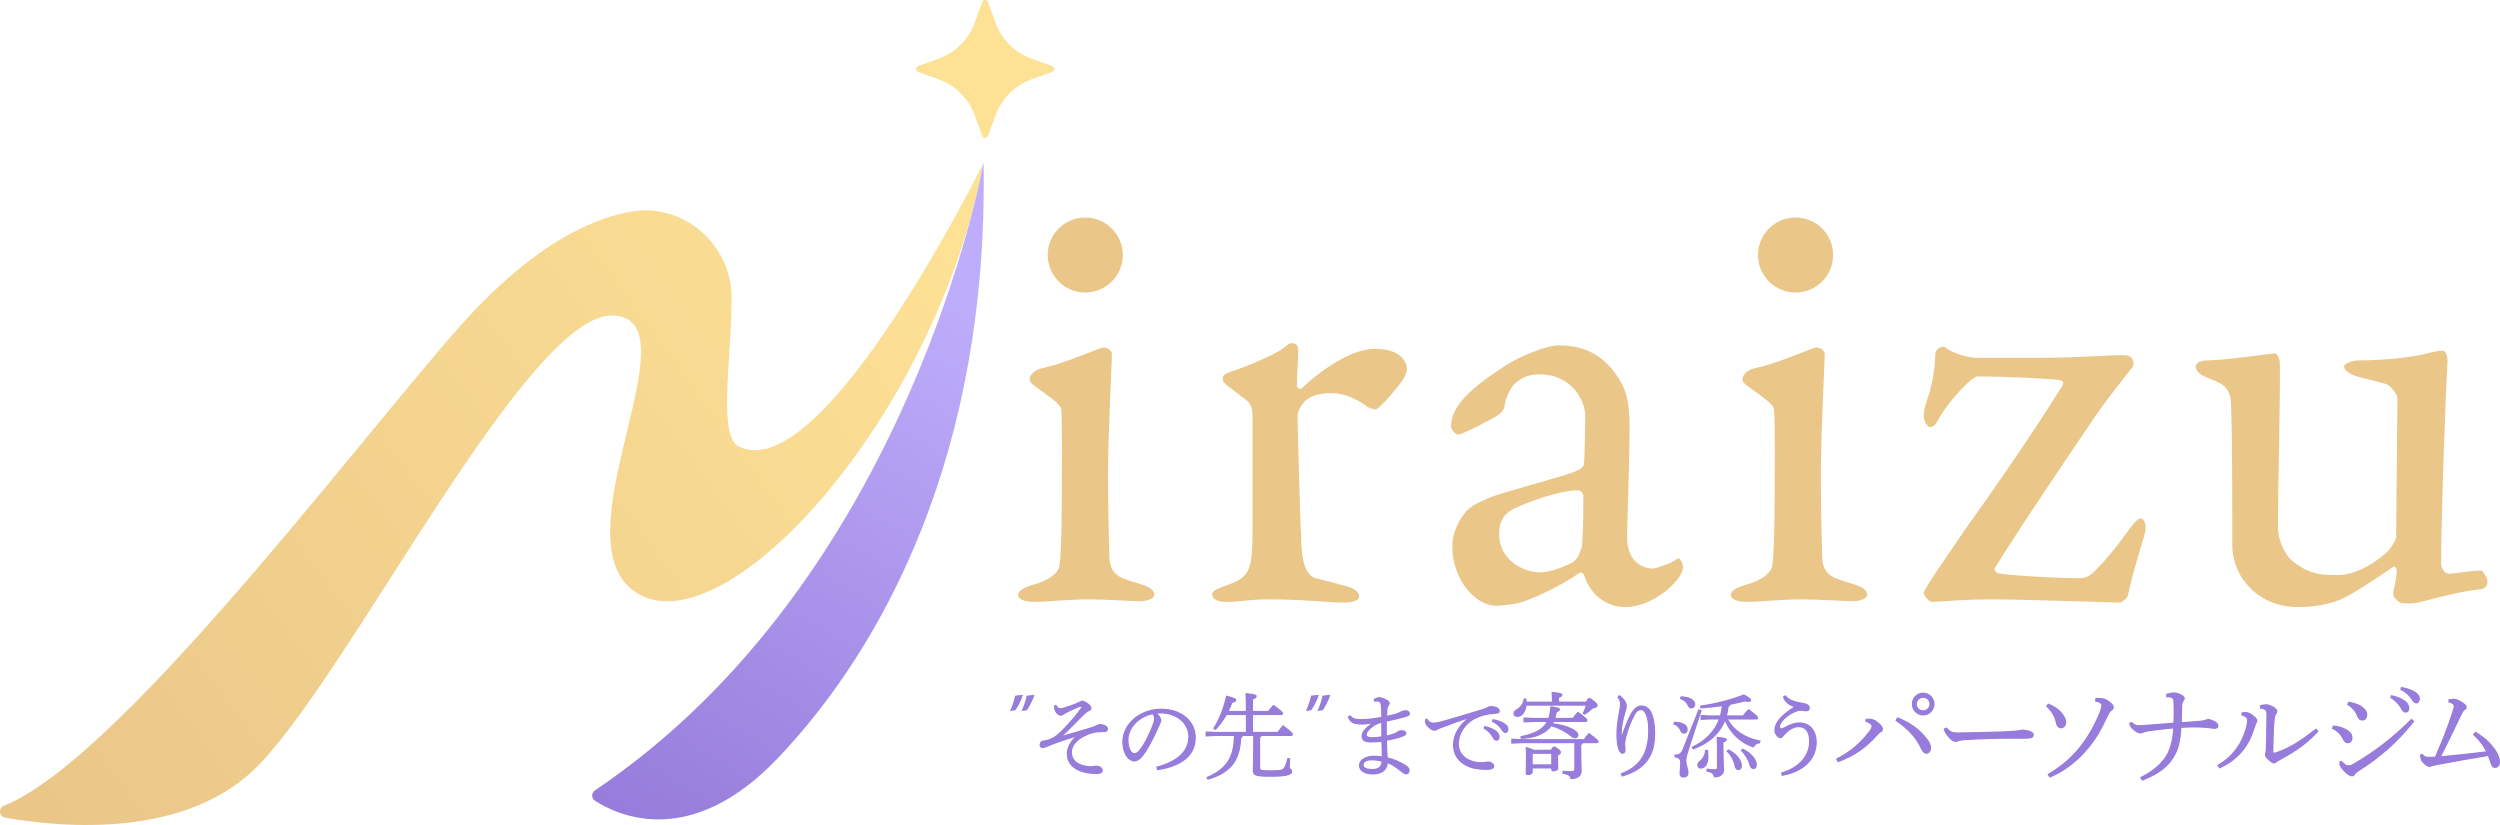 <svg width="200" height="66" viewBox="0 0 200 66" fill="none" xmlns="http://www.w3.org/2000/svg">
<g clip-path="url(#clip0_22_7)">
<g style="mix-blend-mode:luminosity">
<path d="M0.321 64.456C-0.149 64.643 -0.09 65.323 0.409 65.411C5.009 66.225 15.069 67.138 20.804 61.094C28.409 53.08 42.351 24.819 49.11 25.241C55.87 25.662 44.041 43.8 51.223 47.596C58.405 51.393 74.882 33.255 78.684 13.008C78.684 13.008 66.01 38.739 59.25 35.786C57.359 35.246 58.514 28.951 58.529 23.861C58.543 19.534 54.654 16.164 50.392 16.945C46.848 17.596 42.783 19.891 38.337 24.435C31.538 31.383 10.268 60.48 0.321 64.456Z" fill="url(#paint0_linear_22_7)"/>
<path d="M78.684 13.008C78.684 13.008 72.861 46.229 47.596 63.228C47.297 63.428 47.297 63.866 47.599 64.061C49.432 65.247 55.245 67.97 62.207 60.672C70.657 51.814 79.106 36.208 78.684 13.008H78.684Z" fill="url(#paint1_linear_22_7)"/>
<path d="M84.171 5.755L82.523 6.348C81.18 6.83 80.123 7.886 79.639 9.227L79.045 10.873C78.966 11.094 78.653 11.094 78.573 10.873L77.979 9.227C77.496 7.886 76.439 6.83 75.095 6.348L73.447 5.755C73.225 5.675 73.225 5.363 73.447 5.283L75.095 4.69C76.439 4.208 77.496 3.152 77.979 1.811L78.573 0.166C78.653 -0.056 78.966 -0.056 79.045 0.166L79.639 1.811C80.123 3.152 81.18 4.208 82.523 4.69L84.171 5.283C84.393 5.363 84.393 5.675 84.171 5.755Z" fill="#FDE195"/>
<path d="M81.756 56.803C81.888 56.533 82.063 56.008 82.13 55.681L82.137 55.65L82.761 55.592L82.739 55.655C82.589 56.079 82.303 56.619 82.147 56.818L81.799 56.866L81.722 56.873L81.756 56.805L81.756 56.803ZM80.834 56.803C80.962 56.541 81.143 56.028 81.209 55.681L81.215 55.65L81.839 55.592L81.817 55.654C81.681 56.059 81.387 56.612 81.225 56.818L80.876 56.866L80.8 56.873L80.834 56.805V56.803Z" fill="#977CDB"/>
<path d="M80.872 56.822C81.002 56.556 81.185 56.034 81.251 55.689L81.776 55.641C81.641 56.043 81.351 56.587 81.191 56.792L80.872 56.823L80.872 56.822ZM81.794 56.822C81.925 56.556 82.102 56.034 82.173 55.689L82.699 55.641C82.557 56.043 82.274 56.587 82.114 56.792L81.794 56.823V56.822Z" fill="#977CDB"/>
<path d="M87.728 61.92C86.956 61.92 86.309 61.747 85.906 61.432C85.527 61.137 85.343 60.769 85.343 60.307C85.343 59.845 85.531 59.443 85.965 58.972L85.956 58.975C85.448 59.133 85.008 59.27 84.47 59.468C84.205 59.564 83.962 59.667 83.807 59.733C83.642 59.804 83.492 59.847 83.413 59.847C83.257 59.847 83.164 59.754 83.164 59.598C83.164 59.443 83.261 59.266 83.475 59.239C83.564 59.227 83.63 59.219 83.708 59.202C84.092 59.115 84.374 58.956 84.744 58.615C85.022 58.367 85.465 57.896 85.871 57.416C86.192 57.029 86.36 56.812 86.451 56.668C86.503 56.591 86.519 56.563 86.519 56.544C86.507 56.542 86.495 56.541 86.482 56.541C86.433 56.541 86.37 56.554 86.32 56.576L86.194 56.629C86.058 56.686 85.889 56.756 85.678 56.856C85.402 56.986 85.195 57.094 85.078 57.171C85.011 57.222 84.92 57.258 84.855 57.258C84.6 57.25 84.331 56.917 84.331 56.61C84.331 56.548 84.339 56.493 84.355 56.436L84.363 56.41L84.509 56.386L84.523 56.415C84.615 56.598 84.688 56.657 84.825 56.657C84.961 56.657 85.244 56.565 85.527 56.467C85.751 56.39 86.081 56.27 86.388 56.129C86.41 56.119 86.43 56.108 86.448 56.097C86.491 56.074 86.53 56.051 86.575 56.051C86.705 56.051 86.848 56.132 87.051 56.272C87.227 56.413 87.32 56.515 87.32 56.661C87.32 56.761 87.238 56.85 87.106 56.894C86.968 56.942 86.798 57.105 86.635 57.267C86.467 57.434 86.303 57.602 86.138 57.77C85.79 58.124 85.432 58.488 85.053 58.841C85.326 58.761 85.576 58.69 85.811 58.622C86.319 58.475 86.758 58.349 87.213 58.207C87.312 58.176 87.559 58.097 87.714 58.011C87.79 57.974 87.901 57.925 88.016 57.925C88.275 57.925 88.636 58.067 88.636 58.299C88.636 58.532 88.49 58.571 88.238 58.571C87.57 58.571 87.213 58.686 86.787 58.898C86.13 59.216 85.754 59.683 85.754 60.181C85.754 60.565 85.95 60.887 86.292 61.065C86.614 61.233 86.947 61.283 87.168 61.296C87.207 61.298 87.239 61.299 87.267 61.299C87.34 61.299 87.382 61.292 87.439 61.283C87.553 61.26 87.637 61.245 87.676 61.245C88.051 61.253 88.221 61.453 88.221 61.635C88.221 61.817 88.055 61.921 87.728 61.921V61.92Z" fill="#977CDB"/>
<path d="M84.485 56.434C84.573 56.611 84.654 56.7 84.824 56.7C84.957 56.7 85.201 56.626 85.54 56.508C85.821 56.412 86.131 56.295 86.405 56.169C86.472 56.139 86.523 56.095 86.575 56.095C86.693 56.095 86.833 56.176 87.026 56.309C87.211 56.456 87.277 56.544 87.277 56.663C87.277 56.743 87.203 56.818 87.092 56.854C86.945 56.906 86.767 57.075 86.605 57.238C86.036 57.806 85.497 58.381 84.891 58.935C85.844 58.655 86.516 58.47 87.225 58.249C87.395 58.197 87.602 58.123 87.735 58.049C87.809 58.013 87.912 57.968 88.016 57.968C88.274 57.968 88.592 58.109 88.592 58.3C88.592 58.471 88.511 58.529 88.237 58.529C87.594 58.529 87.225 58.633 86.767 58.861C86.065 59.201 85.71 59.687 85.71 60.182C85.71 60.588 85.917 60.919 86.271 61.104C86.582 61.266 86.907 61.325 87.166 61.34C87.313 61.347 87.365 61.34 87.446 61.325C87.557 61.303 87.638 61.288 87.676 61.288C88.03 61.296 88.178 61.48 88.178 61.635C88.178 61.76 88.089 61.879 87.727 61.879C86.922 61.879 86.308 61.694 85.931 61.399C85.562 61.111 85.385 60.757 85.385 60.308C85.385 59.835 85.592 59.408 86.109 58.883C85.54 59.061 85.052 59.208 84.454 59.429C84.187 59.525 83.944 59.629 83.788 59.695C83.633 59.761 83.486 59.806 83.412 59.806C83.293 59.806 83.205 59.747 83.205 59.599C83.205 59.452 83.301 59.304 83.478 59.282C83.53 59.274 83.611 59.267 83.714 59.245C84.106 59.157 84.394 58.995 84.771 58.648C85.051 58.397 85.495 57.925 85.901 57.446C86.182 57.107 86.382 56.856 86.485 56.693C86.544 56.605 86.559 56.575 86.559 56.546C86.559 56.524 86.537 56.494 86.485 56.494C86.455 56.494 86.366 56.508 86.3 56.538C86.145 56.605 85.938 56.685 85.657 56.818C85.391 56.943 85.177 57.054 85.052 57.135C84.986 57.187 84.904 57.216 84.853 57.216C84.616 57.208 84.372 56.884 84.372 56.611C84.372 56.552 84.38 56.5 84.395 56.448L84.483 56.434L84.485 56.434Z" fill="#977CDB"/>
<path d="M92.494 61.346L92.535 61.336C94.215 60.877 95.067 60.062 95.067 58.913C95.067 58.022 94.279 57.075 92.82 57.075C92.741 57.075 92.673 57.079 92.595 57.084C92.787 57.276 92.907 57.484 92.907 57.63C92.907 57.728 92.874 57.794 92.833 57.878L92.793 57.964L92.715 58.138C92.595 58.409 92.394 58.862 92.156 59.309C91.82 59.958 91.566 60.351 91.307 60.624C91.117 60.828 90.939 60.918 90.729 60.918C90.537 60.918 90.332 60.799 90.164 60.593C89.933 60.307 89.785 59.825 89.785 59.364C89.785 57.892 91.187 56.694 92.909 56.694C94.505 56.694 95.663 57.665 95.663 59.002C95.663 60.782 94 61.407 92.606 61.618L92.567 61.624L92.495 61.346H92.494ZM92.204 57.145C91.103 57.37 90.277 58.253 90.277 59.208C90.277 59.609 90.363 59.932 90.518 60.117C90.595 60.216 90.688 60.249 90.744 60.249C90.845 60.249 90.962 60.221 91.132 60.014C91.624 59.41 92.014 58.483 92.204 57.983C92.269 57.809 92.319 57.661 92.319 57.481C92.319 57.353 92.287 57.257 92.204 57.145Z" fill="#977CDB"/>
<path d="M92.547 61.376C94.061 60.963 95.111 60.196 95.111 58.913C95.111 57.939 94.231 57.032 92.82 57.032C92.709 57.032 92.621 57.04 92.495 57.047C92.725 57.253 92.865 57.481 92.865 57.63C92.865 57.748 92.813 57.814 92.754 57.947C92.665 58.139 92.421 58.722 92.118 59.29C91.786 59.931 91.535 60.322 91.276 60.596C91.076 60.809 90.907 60.876 90.729 60.876C90.582 60.876 90.382 60.795 90.197 60.566C89.983 60.3 89.828 59.835 89.828 59.364C89.828 57.91 91.195 56.737 92.909 56.737C94.475 56.737 95.621 57.704 95.621 59.002C95.621 60.713 94.062 61.355 92.599 61.576L92.547 61.377V61.376ZM90.234 59.208C90.234 59.636 90.33 59.961 90.485 60.145C90.566 60.248 90.67 60.292 90.743 60.292C90.869 60.292 90.995 60.248 91.165 60.041C91.586 59.525 91.969 58.721 92.243 57.998C92.31 57.821 92.362 57.666 92.362 57.481C92.362 57.341 92.325 57.23 92.221 57.098C91.157 57.304 90.233 58.167 90.233 59.207L90.234 59.208Z" fill="#977CDB"/>
<path d="M96.505 62.181L96.547 62.163C98.095 61.486 98.684 60.595 98.708 58.881H97.244L96.447 58.92V58.513L97.246 58.551H99.669V57.206H98.14C97.888 57.64 97.599 58.028 97.26 58.387L97.234 58.414L97.045 58.281L97.067 58.246C97.52 57.538 97.89 56.604 98.081 55.686L98.091 55.642L98.134 55.653C98.79 55.83 98.905 55.883 98.905 56.005C98.905 56.126 98.819 56.174 98.576 56.231C98.522 56.427 98.425 56.651 98.311 56.877H99.668V56.817C99.668 56.112 99.66 55.766 99.639 55.492L99.635 55.441L99.686 55.447C100.42 55.521 100.537 55.572 100.537 55.696C100.537 55.803 100.456 55.875 100.242 55.954V56.877H101.455L101.535 56.76C101.632 56.645 101.733 56.526 101.845 56.404L101.871 56.375L101.902 56.398C102.58 56.894 102.644 56.978 102.644 57.075C102.644 57.152 102.577 57.206 102.482 57.206H100.242V58.551H102.209C102.323 58.376 102.427 58.242 102.613 58.035L102.639 58.005L102.671 58.029C103.362 58.558 103.434 58.655 103.434 58.749C103.434 58.827 103.367 58.881 103.273 58.881H100.923C100.899 58.932 100.862 58.973 100.811 59.003V61.427C100.811 61.566 100.846 61.627 101.684 61.627C102.522 61.627 102.639 61.564 102.747 61.369C102.86 61.168 102.928 60.904 102.987 60.671L102.997 60.634L103.223 60.668L103.219 60.708C103.197 60.98 103.182 61.23 103.182 61.405C103.182 61.44 103.205 61.459 103.248 61.493C103.302 61.535 103.374 61.593 103.374 61.714C103.374 61.97 103.086 62.14 101.676 62.14C100.413 62.14 100.222 62.067 100.222 61.582C100.222 61.51 100.225 61.401 100.229 61.253C100.238 60.931 100.252 60.421 100.252 59.678V58.88H99.43C99.415 58.95 99.374 58.998 99.295 59.035C99.236 60.864 98.442 61.864 96.642 62.375L96.608 62.385L96.505 62.18V62.181Z" fill="#977CDB"/>
<path d="M99.712 57.165H98.116C97.865 57.6 97.577 57.99 97.23 58.36L97.104 58.271C97.547 57.578 97.924 56.656 98.124 55.697C98.752 55.866 98.862 55.918 98.862 56.007C98.862 56.095 98.818 56.133 98.567 56.191C98.471 56.449 98.36 56.693 98.242 56.922H99.713V56.819C99.713 56.133 99.705 55.771 99.683 55.491C100.407 55.565 100.495 55.617 100.495 55.697C100.495 55.772 100.451 55.838 100.2 55.926V56.922H101.456C101.589 56.767 101.722 56.606 101.877 56.435C102.542 56.922 102.601 57.003 102.601 57.077C102.601 57.129 102.557 57.166 102.483 57.166H100.2V58.597H102.21C102.357 58.405 102.461 58.273 102.646 58.066C103.311 58.575 103.392 58.678 103.392 58.752C103.392 58.804 103.347 58.84 103.273 58.84H100.894C100.872 58.907 100.828 58.951 100.769 58.981V61.43C100.769 61.622 100.872 61.674 101.685 61.674C102.542 61.674 102.668 61.607 102.786 61.393C102.896 61.194 102.963 60.943 103.029 60.685L103.178 60.707C103.156 60.98 103.141 61.231 103.141 61.408C103.141 61.533 103.333 61.533 103.333 61.718C103.333 61.939 103.045 62.102 101.678 62.102C100.4 62.102 100.267 62.021 100.267 61.586C100.267 61.357 100.296 60.767 100.296 59.682V58.841H99.395C99.388 58.93 99.343 58.974 99.254 59.011C99.203 60.855 98.397 61.836 96.632 62.338L96.565 62.205C98.117 61.526 98.738 60.611 98.752 58.841H97.245L96.492 58.878V58.56L97.245 58.597H99.713V57.166L99.712 57.165Z" fill="#977CDB"/>
<path d="M105.426 56.803C105.558 56.533 105.733 56.008 105.801 55.681L105.807 55.65L106.431 55.592L106.409 55.655C106.259 56.079 105.973 56.619 105.817 56.818L105.469 56.866L105.393 56.873L105.426 56.805L105.426 56.803ZM104.504 56.803C104.632 56.541 104.813 56.028 104.878 55.681L104.884 55.65L105.508 55.592L105.487 55.654C105.35 56.059 105.057 56.612 104.894 56.818L104.546 56.866L104.47 56.873L104.504 56.805V56.803Z" fill="#977CDB"/>
<path d="M104.543 56.822C104.673 56.556 104.856 56.034 104.921 55.689L105.447 55.641C105.311 56.043 105.021 56.587 104.861 56.792L104.542 56.823L104.543 56.822ZM105.464 56.822C105.594 56.556 105.772 56.034 105.842 55.689L106.369 55.641C106.227 56.043 105.943 56.587 105.783 56.792L105.464 56.823V56.822Z" fill="#977CDB"/>
<path d="M109.861 61.958C109.145 61.958 108.718 61.683 108.718 61.221C108.718 60.785 109.229 60.456 109.906 60.456C110.139 60.456 110.353 60.47 110.541 60.499C110.528 60.113 110.521 59.738 110.514 59.352C110.274 59.382 109.997 59.397 109.669 59.397C109.147 59.397 108.925 59.241 108.925 58.875C108.925 58.581 109.175 58.258 109.69 57.892C109.397 57.941 109.142 57.967 108.96 57.967H108.907C108.264 57.944 108.032 57.859 107.827 57.371L107.813 57.339L108.015 57.201L108.04 57.232C108.206 57.434 108.349 57.519 108.806 57.526H108.876C109.339 57.526 109.958 57.459 110.499 57.35C110.499 57.116 110.499 56.926 110.491 56.723C110.483 56.501 110.454 56.334 110.407 56.239C110.371 56.165 110.309 56.128 110.214 56.122C110.182 56.12 110.153 56.119 110.125 56.119C110.059 56.119 110.006 56.124 109.971 56.129L109.933 56.135L109.887 55.952L109.908 55.935C110.045 55.828 110.199 55.771 110.356 55.771C110.483 55.771 110.761 55.87 110.975 55.99C111.103 56.067 111.182 56.169 111.182 56.256C111.182 56.325 111.155 56.364 111.121 56.413C111.03 56.548 111.004 56.621 110.997 56.731C110.984 56.901 110.976 57.04 110.969 57.252C111.315 57.185 111.564 57.123 111.767 57.05C111.883 57.006 111.97 56.97 112.08 56.912C112.199 56.849 112.286 56.819 112.461 56.819C112.656 56.819 112.793 56.937 112.793 57.105C112.793 57.235 112.653 57.293 112.483 57.352C112.177 57.445 111.615 57.592 110.946 57.73V58.83C111.334 58.746 111.554 58.662 111.632 58.629C111.688 58.601 111.742 58.574 111.796 58.52C111.866 58.451 112.028 58.419 112.151 58.419C112.399 58.419 112.511 58.541 112.511 58.654C112.511 58.782 112.405 58.847 112.324 58.884C112.021 59.021 111.65 59.123 110.96 59.257C110.961 59.693 110.991 60.166 111.017 60.589C111.471 60.699 112.012 60.922 112.373 61.148C112.662 61.32 112.77 61.455 112.77 61.649C112.77 61.818 112.651 61.95 112.498 61.95C112.391 61.95 112.278 61.894 112.109 61.756C111.655 61.388 111.326 61.177 111.023 61.06C111.002 61.317 110.887 61.557 110.716 61.697C110.515 61.862 110.204 61.957 109.861 61.957L109.861 61.958ZM109.721 60.829C109.335 60.829 109.085 60.972 109.085 61.192C109.085 61.413 109.35 61.518 109.832 61.518C110.044 61.518 110.267 61.441 110.362 61.333C110.429 61.261 110.506 61.15 110.519 60.927C110.319 60.867 110.011 60.828 109.721 60.828V60.829ZM110.499 57.821C110.137 57.942 109.877 58.085 109.662 58.28C109.442 58.477 109.336 58.642 109.336 58.787C109.336 58.945 109.581 58.97 109.686 58.973L109.764 58.975C109.962 58.975 110.231 58.952 110.506 58.913C110.506 58.731 110.499 57.991 110.499 57.821Z" fill="#977CDB"/>
<path d="M108.007 57.26C108.177 57.467 108.325 57.562 108.805 57.57C109.27 57.578 109.935 57.511 110.541 57.385C110.541 57.134 110.541 56.935 110.533 56.721C110.526 56.5 110.497 56.323 110.445 56.22C110.408 56.146 110.341 56.087 110.215 56.08C110.105 56.072 110.016 56.08 109.964 56.087L109.934 55.969C110.075 55.858 110.222 55.814 110.355 55.814C110.466 55.814 110.732 55.903 110.954 56.028C111.065 56.094 111.139 56.183 111.139 56.257C111.139 56.323 111.109 56.353 111.065 56.419C110.991 56.53 110.961 56.611 110.954 56.729C110.939 56.914 110.932 57.061 110.924 57.304C111.315 57.23 111.574 57.164 111.781 57.091C111.9 57.047 111.988 57.01 112.099 56.95C112.21 56.892 112.291 56.862 112.461 56.862C112.616 56.862 112.749 56.95 112.749 57.105C112.749 57.194 112.66 57.246 112.468 57.312C112.129 57.415 111.552 57.562 110.902 57.696V58.884C111.257 58.81 111.508 58.729 111.648 58.67C111.707 58.64 111.766 58.611 111.825 58.552C111.877 58.5 112.017 58.463 112.15 58.463C112.364 58.463 112.468 58.559 112.468 58.655C112.468 58.736 112.416 58.795 112.305 58.847C111.994 58.987 111.603 59.09 110.916 59.223C110.916 59.673 110.946 60.153 110.975 60.624C111.418 60.728 111.972 60.949 112.349 61.185C112.623 61.348 112.726 61.473 112.726 61.65C112.726 61.798 112.623 61.908 112.497 61.908C112.4 61.908 112.297 61.856 112.135 61.724C111.706 61.378 111.337 61.127 110.982 61.002C110.975 61.282 110.849 61.533 110.687 61.666C110.473 61.843 110.155 61.917 109.86 61.917C109.203 61.917 108.759 61.681 108.759 61.223C108.759 60.839 109.21 60.5 109.904 60.5C110.133 60.5 110.37 60.515 110.584 60.552C110.569 60.131 110.562 59.726 110.554 59.306C110.237 59.35 109.904 59.357 109.667 59.357C109.18 59.357 108.966 59.225 108.966 58.878C108.966 58.554 109.306 58.2 109.845 57.838V57.823C109.49 57.89 109.135 57.934 108.907 57.926C108.256 57.904 108.057 57.816 107.865 57.358L108.005 57.262L108.007 57.26ZM109.721 60.786C109.3 60.786 109.042 60.949 109.042 61.192C109.042 61.414 109.278 61.561 109.832 61.561C110.039 61.561 110.283 61.487 110.393 61.362C110.482 61.266 110.556 61.133 110.564 60.897C110.364 60.831 110.039 60.786 109.721 60.786ZM110.542 57.762C110.15 57.888 109.869 58.035 109.633 58.249C109.419 58.441 109.293 58.618 109.293 58.788C109.293 58.935 109.456 59.01 109.685 59.017C109.884 59.025 110.202 59.003 110.549 58.951C110.549 58.567 110.542 58.139 110.542 57.763V57.762Z" fill="#977CDB"/>
<path d="M119.015 61.589C118.517 61.589 118.028 61.573 117.529 61.379C116.696 61.059 116.238 60.421 116.238 59.584C116.238 58.834 116.607 58.142 117.337 57.522C116.617 57.749 115.902 58.017 115.41 58.207L115.315 58.242C115.137 58.306 115.057 58.335 114.959 58.396C114.89 58.434 114.833 58.452 114.756 58.461H114.756C114.663 58.461 114.519 58.414 114.414 58.326C114.156 58.133 114.007 57.932 114.007 57.776C114.007 57.716 114.007 57.64 114.023 57.541L114.027 57.508L114.185 57.496L114.198 57.519C114.307 57.716 114.469 57.81 114.689 57.81C114.713 57.81 114.738 57.809 114.762 57.807C114.946 57.79 115.156 57.748 115.405 57.675C116.206 57.448 117.576 57.047 118.802 56.665C118.872 56.642 118.933 56.603 118.987 56.568C119.079 56.507 119.153 56.486 119.236 56.486H119.279C119.436 56.485 119.626 56.52 119.741 56.57C119.9 56.646 119.98 56.758 119.98 56.904C119.98 57.062 119.807 57.103 119.526 57.117C118.925 57.151 118.451 57.279 117.94 57.547C117.226 57.918 116.707 58.737 116.707 59.493C116.707 60.569 117.746 60.97 118.401 60.97C118.656 60.97 118.742 60.97 118.81 60.95C118.876 60.928 118.957 60.918 119.081 60.918C119.243 60.918 119.545 61.067 119.545 61.278C119.545 61.393 119.475 61.587 119.014 61.587L119.015 61.589ZM119.717 59.257C119.557 59.257 119.494 59.152 119.381 58.96L119.347 58.905C119.227 58.714 118.986 58.436 118.706 58.286L118.674 58.268L118.742 58.074L118.779 58.081C119.14 58.149 119.493 58.298 119.721 58.481C119.881 58.614 119.974 58.785 119.974 58.949C119.974 59.13 119.868 59.257 119.717 59.257ZM120.426 58.645C120.315 58.645 120.228 58.571 120.094 58.36C119.95 58.129 119.656 57.875 119.38 57.74L119.347 57.725L119.405 57.528L119.443 57.534C119.861 57.606 120.179 57.725 120.414 57.896C120.63 58.049 120.675 58.216 120.675 58.329C120.675 58.537 120.549 58.645 120.425 58.645L120.426 58.645Z" fill="#977CDB"/>
<path d="M114.16 57.54C114.301 57.791 114.515 57.872 114.767 57.85C114.929 57.836 115.136 57.798 115.417 57.717C116.326 57.459 117.678 57.061 118.816 56.707C118.905 56.677 118.979 56.626 119.038 56.589C119.104 56.544 119.171 56.53 119.237 56.53C119.4 56.522 119.606 56.559 119.725 56.611C119.88 56.685 119.939 56.788 119.939 56.905C119.939 57.016 119.82 57.06 119.525 57.075C119.001 57.105 118.499 57.208 117.922 57.511C117.198 57.887 116.666 58.706 116.666 59.495C116.666 60.557 117.656 61.015 118.402 61.015C118.661 61.015 118.749 61.015 118.824 60.992C118.89 60.97 118.971 60.963 119.082 60.963C119.237 60.963 119.503 61.103 119.503 61.28C119.503 61.443 119.348 61.546 119.015 61.546C118.528 61.546 118.04 61.531 117.545 61.339C116.799 61.051 116.282 60.476 116.282 59.584C116.282 58.846 116.643 58.108 117.538 57.414C116.74 57.658 115.927 57.96 115.395 58.167C115.151 58.255 115.055 58.285 114.937 58.359C114.871 58.395 114.819 58.41 114.752 58.417C114.671 58.417 114.538 58.373 114.442 58.291C114.205 58.114 114.05 57.923 114.05 57.775C114.05 57.716 114.05 57.642 114.065 57.547L114.161 57.539L114.16 57.54ZM118.771 58.123C119.126 58.19 119.473 58.337 119.694 58.514C119.827 58.625 119.931 58.78 119.931 58.949C119.931 59.119 119.834 59.215 119.717 59.215C119.569 59.215 119.517 59.104 119.384 58.883C119.259 58.684 119.015 58.404 118.727 58.249L118.771 58.123ZM119.436 57.578C119.82 57.644 120.145 57.755 120.389 57.932C120.567 58.057 120.633 58.197 120.633 58.33C120.633 58.5 120.537 58.603 120.426 58.603C120.345 58.603 120.271 58.559 120.131 58.337C119.983 58.101 119.687 57.843 119.399 57.703L119.436 57.578Z" fill="#977CDB"/>
<path d="M125.633 62.334L125.629 62.295C125.61 62.085 125.48 61.998 125.027 61.89L124.992 61.882L125.003 61.654L125.047 61.658C125.312 61.68 125.503 61.694 125.724 61.694C125.901 61.694 125.947 61.645 125.947 61.457V59.457H121.682L120.9 59.496V59.089L121.684 59.128H126.714C126.806 58.976 126.904 58.854 127.088 58.654L127.114 58.627L127.144 58.649C127.886 59.185 127.886 59.276 127.886 59.325C127.886 59.403 127.82 59.457 127.725 59.457H126.626C126.598 59.527 126.553 59.563 126.504 59.588V60.188C126.504 60.639 126.515 60.968 126.523 61.234C126.529 61.417 126.533 61.571 126.533 61.715C126.533 62.085 126.186 62.334 125.67 62.334H125.631L125.633 62.334ZM122.228 62.01C122.07 62.01 122.052 61.903 122.052 61.856C122.052 61.795 122.055 61.721 122.058 61.62C122.064 61.405 122.075 61.067 122.075 60.469C122.075 60.174 122.068 59.983 122.052 59.81L122.047 59.747L122.107 59.765C122.413 59.852 122.604 59.922 122.708 59.983L124.071 59.977C124.166 59.799 124.241 59.726 124.326 59.726C124.418 59.726 124.495 59.766 124.671 59.905C124.817 60.021 124.879 60.104 124.879 60.182C124.879 60.289 124.803 60.351 124.643 60.436V60.528C124.643 60.849 124.651 61.049 124.658 61.201C124.662 61.294 124.665 61.369 124.665 61.443C124.665 61.63 124.428 61.714 124.26 61.714C124.161 61.714 124.098 61.655 124.098 61.56V61.477H122.618V61.722C122.618 61.896 122.465 62.008 122.228 62.008L122.228 62.01ZM124.099 61.149V60.306H122.652L122.606 60.352L122.618 61.149H124.099ZM121.624 58.892L121.667 58.885C122.072 58.816 122.65 58.672 123.107 58.382C123.405 58.188 123.589 58.004 123.724 57.76H122.657L121.876 57.799V57.392L122.659 57.431H123.868C123.944 57.19 123.999 56.898 124.033 56.54L124.037 56.495L124.082 56.501C124.69 56.591 124.798 56.644 124.798 56.75C124.798 56.865 124.697 56.923 124.542 56.968C124.517 57.124 124.483 57.276 124.436 57.43H125.827C125.919 57.279 126.017 57.157 126.202 56.957L126.227 56.929L126.258 56.951C126.944 57.439 127 57.546 127 57.627C127 57.709 126.933 57.759 126.838 57.759H124.312C124.298 57.795 124.283 57.829 124.264 57.865C124.779 57.922 125.343 58.072 125.719 58.253C126.089 58.432 126.268 58.61 126.268 58.793C126.268 58.976 126.174 59.065 126.003 59.065C125.848 59.065 125.739 58.982 125.591 58.855C125.199 58.535 124.662 58.262 124.114 58.105C123.906 58.38 123.633 58.596 123.281 58.765C122.865 58.969 122.35 59.084 121.705 59.116L121.669 59.117L121.623 58.89L121.624 58.892ZM121.401 57.355C121.205 57.355 121.078 57.246 121.078 57.076C121.078 56.907 121.184 56.836 121.297 56.764C121.691 56.505 121.852 56.265 121.883 55.914L121.887 55.875H122.113C122.113 55.875 122.127 56.097 122.128 56.126H124.151V55.999C124.151 55.823 124.143 55.639 124.129 55.397L124.126 55.348L124.175 55.352C124.86 55.41 124.998 55.485 124.998 55.586C124.998 55.688 124.918 55.753 124.724 55.823V56.126H126.879C127.009 55.882 127.065 55.838 127.149 55.838C127.228 55.838 127.304 55.875 127.554 56.092C127.778 56.294 127.812 56.34 127.812 56.449C127.812 56.557 127.705 56.625 127.417 56.69C127.268 56.838 127.068 56.995 126.803 57.17L126.781 57.185L126.596 57.078L126.616 57.042C126.723 56.84 126.802 56.653 126.862 56.455H122.12C122.069 56.963 121.758 57.355 121.401 57.355H121.401Z" fill="#977CDB"/>
<path d="M126.595 59.415C126.573 59.496 126.529 59.533 126.462 59.562V60.189C126.462 60.949 126.492 61.362 126.492 61.716C126.492 62.07 126.167 62.291 125.672 62.291C125.649 62.056 125.502 61.959 125.036 61.849L125.044 61.701C125.31 61.724 125.502 61.738 125.724 61.738C125.931 61.738 125.99 61.664 125.99 61.458V59.415H121.682L120.943 59.451V59.135L121.682 59.171H126.714C126.847 58.994 126.943 58.877 127.12 58.684C127.763 59.149 127.844 59.274 127.844 59.326C127.844 59.378 127.8 59.415 127.726 59.415H126.595ZM124.194 56.169V55.999C124.194 55.822 124.186 55.638 124.172 55.394C124.785 55.446 124.955 55.512 124.955 55.586C124.955 55.645 124.918 55.712 124.681 55.792V56.169H126.905C127.045 55.903 127.09 55.881 127.149 55.881C127.215 55.881 127.289 55.918 127.525 56.124C127.747 56.324 127.769 56.36 127.769 56.449C127.769 56.523 127.703 56.582 127.407 56.648C127.259 56.788 127.068 56.943 126.779 57.135L126.653 57.061C126.779 56.825 126.86 56.618 126.919 56.411H122.08C122.043 56.921 121.74 57.311 121.4 57.311C121.237 57.311 121.119 57.23 121.119 57.075C121.119 56.921 121.223 56.862 121.349 56.78C121.674 56.566 121.888 56.33 121.925 55.917H122.073C122.081 55.998 122.081 56.079 122.088 56.167H124.193L124.194 56.169ZM123.898 57.475C123.979 57.231 124.039 56.929 124.075 56.545C124.682 56.633 124.755 56.685 124.755 56.752C124.755 56.833 124.689 56.885 124.504 56.937C124.474 57.136 124.43 57.313 124.378 57.475H125.827C125.96 57.298 126.055 57.18 126.233 56.988C126.876 57.446 126.957 57.564 126.957 57.63C126.957 57.682 126.913 57.719 126.839 57.719H124.283C124.26 57.785 124.231 57.844 124.194 57.903C124.726 57.955 125.317 58.109 125.701 58.294C126.004 58.441 126.226 58.612 126.226 58.796C126.226 58.936 126.159 59.025 126.004 59.025C125.871 59.025 125.775 58.958 125.62 58.825C125.213 58.493 124.652 58.213 124.098 58.058C123.898 58.332 123.632 58.553 123.263 58.73C122.827 58.944 122.295 59.047 121.704 59.077L121.674 58.929C122.192 58.841 122.723 58.678 123.13 58.42C123.426 58.228 123.64 58.029 123.795 57.719H122.657L121.918 57.756V57.439L122.657 57.476H123.898V57.475ZM124.098 60.019C124.208 59.806 124.275 59.769 124.327 59.769C124.401 59.769 124.468 59.799 124.645 59.938C124.785 60.049 124.837 60.123 124.837 60.182C124.837 60.263 124.785 60.315 124.601 60.411V60.529C124.601 61.046 124.623 61.252 124.623 61.444C124.623 61.599 124.416 61.672 124.26 61.672C124.179 61.672 124.142 61.628 124.142 61.562V61.436H122.576V61.724C122.576 61.885 122.42 61.967 122.228 61.967C122.14 61.967 122.095 61.93 122.095 61.856C122.095 61.665 122.118 61.347 122.118 60.469C122.118 60.153 122.11 59.968 122.095 59.806C122.428 59.902 122.598 59.968 122.686 60.019H124.098ZM124.142 60.263H122.634L122.576 60.322V61.192H124.142V60.263Z" fill="#977CDB"/>
<path d="M129.646 61.876L129.687 61.861C131.186 61.298 131.854 60.234 131.854 58.411C131.854 57.457 131.622 56.816 131.276 56.816C131.029 56.816 130.899 56.972 130.76 57.243C130.481 57.77 130.23 58.433 130.091 59.019C130.052 59.194 130.011 59.418 130.011 59.525C130.011 59.607 130.021 59.686 130.03 59.761C130.039 59.835 130.048 59.906 130.048 59.975C130.048 60.176 129.953 60.306 129.806 60.306C129.721 60.306 129.635 60.246 129.563 60.139C129.331 59.795 129.312 58.989 129.312 58.751C129.312 58.225 129.377 57.665 129.527 56.876C129.564 56.695 129.6 56.441 129.6 56.279C129.6 56.19 129.569 56.064 129.523 55.974C129.498 55.924 129.459 55.869 129.404 55.806L129.38 55.778L129.531 55.595L129.563 55.615C129.716 55.715 129.919 55.902 130.028 56.096C130.124 56.264 130.145 56.396 130.145 56.478C130.145 56.625 130.091 56.813 130.039 56.978C129.85 57.584 129.738 58.216 129.738 58.669C129.738 58.707 129.738 58.762 129.739 58.831C129.959 58.182 130.211 57.558 130.426 57.159C130.688 56.672 130.981 56.435 131.32 56.435C131.818 56.435 132.413 56.836 132.413 58.742C132.413 60.524 131.579 61.599 129.788 62.126L129.751 62.137L129.646 61.875V61.876Z" fill="#977CDB"/>
<path d="M129.54 55.652C129.687 55.748 129.887 55.932 129.991 56.117C130.079 56.272 130.101 56.397 130.101 56.478C130.101 56.626 130.043 56.824 129.998 56.965C129.799 57.606 129.695 58.233 129.695 58.669C129.695 58.735 129.695 58.853 129.703 59.008L129.74 59C129.976 58.248 130.25 57.577 130.464 57.178C130.722 56.699 131.003 56.478 131.321 56.478C131.971 56.478 132.37 57.208 132.37 58.742C132.37 60.409 131.661 61.53 129.777 62.084L129.703 61.899C131.432 61.25 131.898 59.995 131.898 58.41C131.898 57.391 131.639 56.772 131.277 56.772C130.996 56.772 130.856 56.963 130.723 57.222C130.457 57.723 130.198 58.387 130.051 59.007C130.014 59.17 129.97 59.406 129.97 59.524C129.97 59.686 130.006 59.834 130.006 59.974C130.006 60.144 129.932 60.262 129.807 60.262C129.733 60.262 129.659 60.203 129.6 60.114C129.43 59.863 129.356 59.288 129.356 58.749C129.356 58.151 129.445 57.539 129.57 56.882C129.607 56.698 129.644 56.44 129.644 56.278C129.644 56.175 129.607 56.042 129.563 55.953C129.533 55.895 129.489 55.835 129.438 55.776L129.541 55.65L129.54 55.652Z" fill="#977CDB"/>
<path d="M134.668 62.201C134.474 62.201 134.359 62.077 134.359 61.87C134.359 61.804 134.366 61.729 134.376 61.636C134.391 61.487 134.411 61.303 134.411 61.037C134.411 60.772 134.346 60.65 133.98 60.585L133.943 60.578L133.955 60.367H133.996C134.267 60.367 134.463 60.297 134.606 59.944L135.884 56.735L136.141 56.821L135.145 59.856C134.981 60.356 134.911 60.643 134.911 60.816C134.911 61.036 134.961 61.224 135.006 61.389C135.045 61.532 135.081 61.668 135.081 61.805C135.081 62.064 134.938 62.202 134.668 62.202L134.668 62.201ZM137.115 62.194L137.108 62.159C137.066 61.935 136.971 61.812 136.543 61.721L136.506 61.713L136.529 61.483L136.574 61.489C136.801 61.521 137.034 61.54 137.21 61.54C137.306 61.54 137.352 61.509 137.352 61.332V59.879C137.352 59.5 137.345 59.336 137.331 59.018L137.329 58.969L137.377 58.944C138.036 59.01 138.148 59.06 138.148 59.179C138.148 59.265 138.067 59.331 137.881 59.394V59.916C137.881 60.601 137.902 61.002 137.914 61.268C137.921 61.401 137.926 61.5 137.926 61.584C137.926 61.966 137.636 62.194 137.151 62.194H137.116L137.115 62.194ZM139.071 61.604C138.919 61.604 138.809 61.499 138.777 61.325C138.685 60.855 138.458 60.428 138.14 60.123L138.108 60.093L138.265 59.937L138.292 59.951C138.987 60.298 139.35 60.857 139.35 61.229C139.35 61.567 139.155 61.604 139.071 61.604ZM140.268 61.523C140.128 61.523 140.024 61.425 139.976 61.248C139.848 60.798 139.609 60.388 139.285 60.065L139.255 60.034L139.41 59.879L139.437 59.892C140.159 60.241 140.548 60.799 140.548 61.148C140.548 61.396 140.454 61.523 140.269 61.523H140.268ZM136.064 61.493C135.899 61.493 135.784 61.378 135.784 61.214C135.784 61.079 135.845 60.973 135.992 60.85C136.243 60.639 136.39 60.348 136.405 60.032L136.407 59.991H136.65L136.653 60.031C136.668 60.224 136.675 60.372 136.675 60.543C136.675 61.016 136.486 61.494 136.064 61.494V61.493ZM135.324 59.764L135.365 59.744C136.422 59.236 137.139 58.501 137.495 57.561H136.714L136.05 57.6V57.192L136.716 57.231H137.604C137.663 57.007 137.706 56.772 137.737 56.498C137.157 56.584 136.612 56.642 136.074 56.675L136.033 56.678L136.01 56.449L136.051 56.443C137.285 56.266 138.544 55.939 139.506 55.546C140.018 55.833 140.09 55.91 140.09 56.028C140.09 56.152 139.941 56.152 139.884 56.152C139.809 56.152 139.71 56.144 139.574 56.121C139.21 56.218 138.832 56.303 138.435 56.381C138.416 56.457 138.371 56.506 138.291 56.538C138.261 56.803 138.22 57.025 138.161 57.231H139.433C139.559 57.057 139.692 56.911 139.861 56.742L139.887 56.716L139.917 56.739C140.615 57.275 140.651 57.335 140.651 57.429C140.651 57.507 140.584 57.561 140.489 57.561H138.25C138.761 58.441 139.623 59.008 140.815 59.246L140.865 59.256L140.786 59.47L140.757 59.472C140.527 59.479 140.37 59.639 140.306 59.772L140.29 59.806L140.254 59.794C139.236 59.458 138.402 58.677 138.005 57.695C137.57 58.739 136.697 59.517 135.471 59.949L135.438 59.961L135.323 59.765L135.324 59.764ZM134.72 58.69C134.562 58.69 134.494 58.609 134.422 58.459C134.296 58.193 134.138 58.044 133.892 57.957L133.852 57.943L133.929 57.732L133.96 57.734C134.62 57.755 135.014 57.986 135.014 58.352C135.014 58.564 134.904 58.69 134.72 58.69H134.72ZM135.317 56.676C135.179 56.676 135.087 56.604 135.013 56.437C134.889 56.178 134.716 56.025 134.432 55.928L134.394 55.915L134.45 55.704H134.483C135.142 55.713 135.619 55.976 135.619 56.33C135.619 56.547 135.466 56.675 135.317 56.675V56.676Z" fill="#977CDB"/>
<path d="M133.958 57.777C134.638 57.799 134.97 58.043 134.97 58.352C134.97 58.544 134.874 58.647 134.719 58.647C134.593 58.647 134.534 58.595 134.461 58.44C134.328 58.16 134.158 58.005 133.907 57.917L133.959 57.776L133.958 57.777ZM136.086 56.847L135.103 59.842C134.933 60.359 134.867 60.639 134.867 60.816C134.867 61.229 135.037 61.517 135.037 61.805C135.037 62.011 134.94 62.159 134.667 62.159C134.498 62.159 134.401 62.056 134.401 61.871C134.401 61.702 134.453 61.473 134.453 61.038C134.453 60.75 134.357 60.609 133.988 60.544L133.995 60.411C134.268 60.411 134.491 60.344 134.645 59.961L135.909 56.789L136.086 56.847H136.086ZM134.482 55.748C135.096 55.756 135.576 55.992 135.576 56.331C135.576 56.523 135.443 56.634 135.317 56.634C135.192 56.634 135.118 56.567 135.051 56.42C134.918 56.14 134.726 55.985 134.445 55.889L134.482 55.748H134.482ZM140.756 59.429C140.526 59.437 140.349 59.584 140.268 59.754C139.197 59.4 138.377 58.581 138.007 57.578C137.564 58.736 136.611 59.503 135.459 59.909L135.384 59.783C136.397 59.296 137.18 58.566 137.557 57.518H136.715L136.094 57.555V57.238L136.715 57.275H137.638C137.712 57.002 137.757 56.729 137.786 56.449C137.246 56.53 136.677 56.596 136.072 56.634L136.057 56.486C137.343 56.302 138.584 55.97 139.522 55.586C140.003 55.874 140.047 55.941 140.047 56.029C140.047 56.081 140.01 56.11 139.884 56.11C139.81 56.11 139.714 56.102 139.581 56.08C139.204 56.176 138.813 56.265 138.399 56.346C138.385 56.434 138.341 56.479 138.252 56.508C138.222 56.781 138.178 57.032 138.104 57.276H139.434C139.582 57.098 139.715 56.951 139.892 56.774C140.565 57.291 140.609 57.356 140.609 57.43C140.609 57.482 140.565 57.519 140.491 57.519H138.178C138.659 58.39 139.516 59.031 140.809 59.29L140.757 59.43L140.756 59.429ZM136.611 60.034C136.625 60.225 136.633 60.373 136.633 60.543C136.633 61.022 136.441 61.45 136.064 61.45C135.931 61.45 135.828 61.362 135.828 61.215C135.828 61.096 135.88 61.001 136.02 60.883C136.301 60.647 136.434 60.337 136.449 60.035H136.612L136.611 60.034ZM136.566 61.531C136.825 61.568 137.054 61.583 137.209 61.583C137.342 61.583 137.394 61.517 137.394 61.332V59.879C137.394 59.488 137.387 59.326 137.372 58.987C138.037 59.053 138.104 59.105 138.104 59.178C138.104 59.237 138.045 59.297 137.838 59.363V59.916C137.838 60.941 137.882 61.333 137.882 61.583C137.882 61.952 137.601 62.151 137.15 62.151C137.106 61.915 137.003 61.775 136.552 61.679L136.566 61.531V61.531ZM138.273 59.99C138.967 60.336 139.307 60.883 139.307 61.229C139.307 61.45 139.218 61.561 139.071 61.561C138.945 61.561 138.849 61.48 138.819 61.318C138.731 60.867 138.517 60.425 138.169 60.093L138.273 59.99V59.99ZM139.418 59.931C140.135 60.277 140.504 60.831 140.504 61.148C140.504 61.37 140.43 61.48 140.268 61.48C140.149 61.48 140.061 61.399 140.017 61.237C139.891 60.794 139.655 60.373 139.315 60.035L139.419 59.931L139.418 59.931Z" fill="#977CDB"/>
<path d="M142.48 61.812L142.519 61.8C143.902 61.387 144.727 60.456 144.727 59.311C144.727 58.578 144.435 58.173 143.905 58.173C143.576 58.173 143.234 58.337 142.915 58.648L142.849 58.714C142.772 58.79 142.708 58.851 142.646 58.932C142.598 58.995 142.545 59.059 142.472 59.059C142.364 59.059 142.274 59.018 142.169 58.922C142.06 58.821 141.949 58.618 141.949 58.425C141.949 58.128 142.051 57.868 142.29 57.558C142.53 57.245 142.979 56.875 143.501 56.555C143.041 56.391 142.766 56.142 142.638 55.776L142.628 55.745L142.829 55.607L142.854 55.64C143.121 55.995 143.658 56.125 144.039 56.191C144.51 56.262 144.784 56.36 144.784 56.646C144.784 56.805 144.68 56.903 144.511 56.903C144.425 56.903 144.346 56.894 144.265 56.884C144.185 56.875 144.105 56.866 144.017 56.866C143.864 56.866 143.628 56.944 143.387 57.075C143.025 57.277 142.761 57.491 142.581 57.727C142.452 57.898 142.405 58.014 142.405 58.158C142.405 58.192 142.415 58.27 142.51 58.27C142.54 58.27 142.62 58.247 142.829 58.136C143.276 57.898 143.62 57.791 143.943 57.791C144.79 57.791 145.338 58.419 145.338 59.39C145.338 60.75 144.282 61.775 142.583 62.066L142.544 62.072L142.481 61.81L142.48 61.812Z" fill="#977CDB"/>
<path d="M142.531 61.841C143.765 61.472 144.77 60.609 144.77 59.311C144.77 58.551 144.453 58.131 143.905 58.131C143.573 58.131 143.218 58.293 142.886 58.618C142.775 58.728 142.693 58.802 142.612 58.905C142.568 58.964 142.523 59.016 142.471 59.016C142.375 59.016 142.294 58.979 142.198 58.891C142.101 58.802 141.991 58.611 141.991 58.426C141.991 58.124 142.102 57.873 142.324 57.585C142.59 57.239 143.092 56.848 143.602 56.545C143.114 56.39 142.811 56.146 142.678 55.763L142.819 55.667C143.085 56.021 143.61 56.161 144.031 56.235C144.518 56.309 144.74 56.404 144.74 56.648C144.74 56.788 144.651 56.862 144.511 56.862C144.341 56.862 144.194 56.825 144.016 56.825C143.86 56.825 143.624 56.9 143.366 57.039C143.063 57.209 142.76 57.423 142.545 57.703C142.412 57.88 142.36 58.005 142.36 58.16C142.36 58.241 142.405 58.315 142.509 58.315C142.545 58.315 142.627 58.293 142.848 58.175C143.292 57.939 143.624 57.836 143.941 57.836C144.769 57.836 145.294 58.463 145.294 59.392C145.294 60.846 144.126 61.76 142.575 62.026L142.53 61.841H142.531Z" fill="#977CDB"/>
<path d="M146.876 60.701L146.915 60.682C147.993 60.131 148.782 59.47 149.551 58.472C149.66 58.33 149.72 58.195 149.72 58.091C149.72 57.965 149.58 57.858 149.251 57.732L149.217 57.72L149.256 57.502L149.289 57.499C149.406 57.49 149.496 57.49 149.576 57.49C149.729 57.49 149.985 57.572 150.215 57.757C150.469 57.96 150.639 58.133 150.639 58.321C150.639 58.412 150.59 58.538 150.452 58.591C150.367 58.626 150.261 58.746 150.221 58.792C149.324 59.823 148.349 60.495 147.056 60.973L147.02 60.986L146.877 60.701H146.876ZM154.124 60.302C153.946 60.302 153.804 60.176 153.678 59.906C153.265 59.026 152.643 58.337 151.662 57.674L151.63 57.653L151.782 57.373L151.817 57.387C152.897 57.818 153.621 58.357 154.239 59.189C154.403 59.41 154.487 59.634 154.487 59.852C154.487 60.133 154.302 60.302 154.124 60.302ZM153.849 57.239C153.351 57.239 152.946 56.827 152.946 56.32C152.946 55.813 153.351 55.41 153.849 55.41C154.347 55.41 154.761 55.818 154.761 56.32C154.761 56.822 154.361 57.239 153.849 57.239ZM153.849 55.823C153.574 55.823 153.343 56.051 153.343 56.321C153.343 56.604 153.565 56.826 153.849 56.826C154.133 56.826 154.356 56.604 154.356 56.321C154.356 56.037 154.124 55.823 153.849 55.823Z" fill="#977CDB"/>
<path d="M149.292 57.542C149.407 57.533 149.496 57.533 149.576 57.533C149.718 57.533 149.966 57.613 150.188 57.79C150.454 58.002 150.596 58.162 150.596 58.321C150.596 58.401 150.552 58.507 150.437 58.551C150.348 58.587 150.251 58.693 150.189 58.764C149.257 59.835 148.265 60.481 147.041 60.933L146.935 60.72C148.096 60.128 148.876 59.419 149.586 58.499C149.701 58.349 149.763 58.207 149.763 58.091C149.763 57.923 149.569 57.808 149.266 57.693L149.293 57.543L149.292 57.542ZM151.801 57.427C152.954 57.887 153.646 58.462 154.204 59.215C154.381 59.454 154.444 59.666 154.444 59.852C154.444 60.099 154.284 60.259 154.124 60.259C153.974 60.259 153.84 60.153 153.716 59.887C153.256 58.904 152.563 58.232 151.686 57.638L151.801 57.426L151.801 57.427ZM154.719 56.32C154.719 56.807 154.338 57.196 153.85 57.196C153.362 57.196 152.989 56.807 152.989 56.32C152.989 55.833 153.371 55.453 153.85 55.453C154.329 55.453 154.719 55.842 154.719 56.32ZM153.3 56.32C153.3 56.63 153.548 56.868 153.849 56.868C154.151 56.868 154.399 56.629 154.399 56.32C154.399 56.027 154.151 55.78 153.849 55.78C153.548 55.78 153.3 56.027 153.3 56.32Z" fill="#977CDB"/>
<path d="M156.452 59.355C156.261 59.355 156.063 59.218 155.825 58.923C155.643 58.699 155.555 58.542 155.498 58.342L155.488 58.309L155.716 58.189L155.738 58.212C156.043 58.524 156.162 58.598 156.633 58.598L157.075 58.589C158.183 58.567 159.08 58.549 160.272 58.508C161.051 58.475 161.561 58.425 161.786 58.36C162.113 58.388 162.329 58.437 162.483 58.513C162.663 58.59 162.702 58.707 162.702 58.791C162.702 59.051 162.46 59.099 161.985 59.099L160.75 59.098C159.713 59.098 158.379 59.141 157.182 59.214C157.019 59.224 156.82 59.251 156.74 59.274C156.72 59.281 156.699 59.29 156.676 59.299C156.611 59.325 156.539 59.356 156.453 59.356L156.452 59.355Z" fill="#977CDB"/>
<path d="M155.707 58.241C156.026 58.569 156.15 58.648 156.709 58.639C157.994 58.613 158.952 58.595 160.273 58.551C161.106 58.515 161.585 58.462 161.798 58.401C162.082 58.427 162.303 58.471 162.463 58.551C162.587 58.604 162.658 58.683 162.658 58.79C162.658 58.985 162.516 59.056 161.984 59.056H161.053C160.087 59.047 158.633 59.082 157.179 59.17C157.02 59.179 156.815 59.206 156.727 59.233C156.647 59.259 156.558 59.312 156.452 59.312C156.301 59.312 156.115 59.215 155.858 58.896C155.672 58.666 155.592 58.516 155.539 58.33L155.707 58.241V58.241Z" fill="#977CDB"/>
<path d="M163.796 61.944L163.834 61.922C165.712 60.814 166.971 59.329 167.912 57.109C168.037 56.813 168.112 56.53 168.112 56.426C168.112 56.376 168.096 56.307 168.021 56.27C167.898 56.196 167.779 56.151 167.642 56.123L167.603 56.115L167.639 55.826H167.677C168.239 55.826 168.421 55.856 168.785 56.136C169.051 56.346 169.103 56.463 169.103 56.594C169.103 56.716 169.003 56.799 168.908 56.868C168.808 56.945 168.742 57.06 168.691 57.163C168.531 57.481 168.407 57.737 168.292 57.976C167.356 59.911 165.75 61.49 163.996 62.202L163.963 62.215L163.797 61.944L163.796 61.944ZM164.866 58.267C164.71 58.267 164.522 58.144 164.46 57.798C164.375 57.347 164.123 56.92 163.71 56.528L163.683 56.503L163.849 56.277L163.88 56.291C164.389 56.508 164.655 56.688 164.932 57.001C165.182 57.29 165.298 57.543 165.298 57.799C165.298 58.055 165.112 58.267 164.865 58.267H164.866Z" fill="#977CDB"/>
<path d="M163.864 56.329C164.361 56.541 164.627 56.718 164.901 57.028C165.123 57.285 165.256 57.533 165.256 57.798C165.256 58.038 165.096 58.223 164.866 58.223C164.715 58.223 164.555 58.09 164.502 57.789C164.404 57.276 164.103 56.842 163.739 56.496L163.863 56.328L163.864 56.329ZM167.676 55.869C168.244 55.869 168.412 55.904 168.758 56.17C169.015 56.373 169.059 56.48 169.059 56.595C169.059 56.692 168.979 56.763 168.882 56.834C168.767 56.923 168.695 57.055 168.651 57.144C168.492 57.463 168.367 57.719 168.252 57.958C167.489 59.534 166.009 61.34 163.978 62.163L163.854 61.959C165.955 60.72 167.117 59.091 167.951 57.126C168.075 56.834 168.154 56.541 168.154 56.427C168.154 56.356 168.128 56.276 168.039 56.232C167.906 56.153 167.782 56.108 167.649 56.082L167.676 55.87L167.676 55.869Z" fill="#977CDB"/>
<path d="M171.206 62.178L171.247 62.159C172.406 61.617 173.184 60.766 173.442 60.163C173.691 59.568 173.812 59.019 173.853 58.279C173.112 58.35 172.452 58.425 172.034 58.487C171.809 58.517 171.64 58.556 171.502 58.608L171.447 58.627C171.362 58.657 171.289 58.681 171.194 58.681C171.051 58.681 170.744 58.489 170.525 58.261C170.428 58.164 170.37 58.042 170.336 57.867L170.33 57.833L170.539 57.747L170.559 57.767C170.74 57.947 170.856 58.011 171.15 58.011C171.335 58.011 171.476 58.002 171.687 57.985C172.332 57.941 173.189 57.872 173.875 57.811C173.883 57.55 173.892 57.288 173.892 57.019C173.892 56.75 173.883 56.444 173.874 56.153C173.867 55.877 173.802 55.785 173.434 55.785L173.297 55.788V55.507L173.33 55.499C173.485 55.459 173.768 55.391 173.917 55.391C174.066 55.391 174.22 55.431 174.413 55.519C174.659 55.628 174.784 55.745 174.784 55.868C174.784 55.937 174.758 56 174.695 56.08C174.606 56.196 174.587 56.344 174.58 56.446C174.566 56.81 174.558 57.207 174.551 57.555L174.546 57.768C174.871 57.741 175.126 57.725 175.344 57.711C175.6 57.694 175.807 57.681 176.022 57.658C176.235 57.631 176.318 57.614 176.447 57.571C176.519 57.544 176.605 57.516 176.674 57.516C176.791 57.516 177.05 57.634 177.127 57.671C177.361 57.774 177.471 57.904 177.471 58.081C177.471 58.226 177.351 58.31 177.144 58.31C177.117 58.31 177.082 58.305 177.018 58.295C176.936 58.283 176.803 58.264 176.564 58.239C176.217 58.209 175.879 58.194 175.531 58.194C175.207 58.194 174.857 58.211 174.516 58.228C174.454 59.187 174.325 59.787 174.07 60.295C173.589 61.266 172.765 61.931 171.396 62.449L171.361 62.462L171.206 62.177L171.206 62.178Z" fill="#977CDB"/>
<path d="M173.339 55.541C173.579 55.479 173.801 55.435 173.916 55.435C174.04 55.435 174.182 55.461 174.394 55.558C174.634 55.664 174.74 55.771 174.74 55.868C174.74 55.922 174.723 55.974 174.66 56.054C174.572 56.168 174.546 56.31 174.536 56.443C174.518 56.903 174.51 57.417 174.501 57.815C175.237 57.753 175.619 57.745 176.026 57.7C176.239 57.674 176.327 57.656 176.46 57.612C176.531 57.586 176.611 57.559 176.673 57.559C176.753 57.559 176.939 57.629 177.107 57.709C177.329 57.807 177.427 57.922 177.427 58.081C177.427 58.214 177.303 58.267 177.143 58.267C177.08 58.267 176.983 58.241 176.566 58.196C176.256 58.17 175.91 58.152 175.529 58.152C175.193 58.152 174.829 58.17 174.474 58.187C174.412 59.197 174.279 59.78 174.031 60.276C173.57 61.206 172.781 61.878 171.379 62.409L171.264 62.197C172.382 61.675 173.197 60.843 173.481 60.179C173.756 59.524 173.862 58.939 173.898 58.232C173.242 58.293 172.507 58.373 172.028 58.444C171.762 58.479 171.603 58.524 171.487 58.568C171.38 58.603 171.301 58.638 171.194 58.638C171.079 58.638 170.786 58.47 170.556 58.231C170.476 58.151 170.414 58.045 170.378 57.859L170.529 57.797C170.715 57.983 170.839 58.053 171.149 58.053C171.336 58.053 171.478 58.044 171.691 58.027C172.347 57.983 173.224 57.912 173.916 57.85C173.925 57.575 173.934 57.301 173.934 57.018C173.934 56.735 173.925 56.442 173.916 56.15C173.907 55.832 173.819 55.726 173.34 55.743V55.54L173.339 55.541Z" fill="#977CDB"/>
<path d="M177.38 61.21L177.418 61.188C178.113 60.784 178.62 60.303 179.062 59.626C179.452 59.034 179.765 58.06 179.765 57.648C179.765 57.53 179.748 57.481 179.689 57.422C179.61 57.343 179.52 57.282 179.337 57.239L179.299 57.23L179.336 56.981L179.369 56.978C179.441 56.97 179.52 56.965 179.595 56.965C179.664 56.965 179.761 56.969 179.836 56.988C179.972 57.019 180.183 57.147 180.36 57.307C180.507 57.445 180.587 57.52 180.587 57.666C180.587 57.744 180.553 57.799 180.523 57.847C180.51 57.869 180.497 57.89 180.485 57.914C180.451 58 180.416 58.106 180.336 58.352C180.115 59.043 179.818 59.616 179.451 60.057C178.951 60.667 178.375 61.102 177.583 61.468L177.549 61.483L177.382 61.21L177.38 61.21ZM181.926 61.082C181.855 61.082 181.767 61.044 181.678 60.975C181.565 60.894 181.43 60.773 181.31 60.642C181.241 60.573 181.192 60.474 181.192 60.401C181.192 60.335 181.203 60.297 181.216 60.252L181.228 60.205C181.245 60.135 181.254 60.023 181.263 59.902C181.28 59.275 181.307 58.276 181.315 57.213C181.315 57.075 181.308 56.979 181.275 56.893C181.232 56.786 181.082 56.717 180.839 56.69L180.803 56.685L180.791 56.42L180.824 56.411C180.995 56.367 181.192 56.339 181.34 56.339C181.456 56.339 181.758 56.449 181.958 56.585C182.129 56.708 182.19 56.826 182.19 56.895C182.19 56.971 182.165 57.024 182.121 57.095C182.057 57.185 182.027 57.242 182.003 57.356C181.978 57.471 181.967 57.621 181.959 57.721C181.956 57.767 181.953 57.802 181.95 57.822C181.895 58.493 181.879 59.397 181.871 60.108C181.871 60.208 181.902 60.216 181.943 60.216C181.963 60.216 181.996 60.208 182.026 60.2C183.134 59.848 184.12 59.184 185.259 58.296L185.293 58.269L185.483 58.518L185.458 58.545C184.65 59.384 183.928 59.99 182.423 60.792C182.359 60.827 182.161 60.933 182.106 60.988C182.046 61.048 181.983 61.08 181.924 61.08L181.926 61.082Z" fill="#977CDB"/>
<path d="M177.44 61.225C178.203 60.782 178.699 60.26 179.098 59.649C179.488 59.056 179.807 58.083 179.807 57.649C179.807 57.525 179.789 57.463 179.718 57.392C179.63 57.304 179.532 57.242 179.346 57.198L179.372 57.021C179.531 57.004 179.718 57.004 179.824 57.03C179.939 57.056 180.144 57.172 180.33 57.34C180.481 57.481 180.543 57.543 180.543 57.668C180.543 57.765 180.481 57.818 180.445 57.898C180.41 57.986 180.375 58.093 180.295 58.341C180.091 58.978 179.807 59.562 179.417 60.032C178.938 60.616 178.371 61.058 177.564 61.43L177.44 61.227V61.225ZM185.428 58.516C184.577 59.401 183.85 59.985 182.405 60.755C182.29 60.817 182.13 60.905 182.077 60.959C182.033 61.003 181.98 61.038 181.926 61.038C181.864 61.038 181.784 61.003 181.705 60.941C181.581 60.852 181.448 60.728 181.341 60.613C181.279 60.55 181.235 60.462 181.235 60.4C181.235 60.321 181.253 60.285 181.27 60.214C181.288 60.144 181.297 60.028 181.306 59.904C181.324 59.276 181.35 58.276 181.359 57.213C181.359 57.062 181.35 56.965 181.315 56.876C181.261 56.743 181.084 56.673 180.845 56.646L180.836 56.451C181.004 56.407 181.2 56.38 181.341 56.38C181.448 56.38 181.74 56.487 181.935 56.62C182.095 56.734 182.148 56.841 182.148 56.894C182.148 56.956 182.131 57.001 182.086 57.071C182.024 57.16 181.989 57.221 181.962 57.346C181.927 57.514 181.918 57.753 181.909 57.815C181.856 58.47 181.838 59.355 181.829 60.108C181.829 60.214 181.865 60.259 181.944 60.259C181.971 60.259 182.006 60.25 182.042 60.241C183.212 59.868 184.232 59.152 185.287 58.329L185.429 58.515L185.428 58.516Z" fill="#977CDB"/>
<path d="M188.15 62.108C187.999 62.108 187.751 61.957 187.56 61.749C187.292 61.473 187.161 61.277 187.15 61.131C187.144 61.087 187.146 61.037 187.148 60.994L187.149 60.918L187.34 60.866L187.358 60.887C187.606 61.182 187.772 61.226 187.848 61.226C187.998 61.226 188.096 61.198 188.234 61.117C190.028 60.063 191.42 58.987 192.889 57.521L192.919 57.491L193.146 57.706L193.122 57.737C191.837 59.363 190.479 60.571 188.58 61.774C188.502 61.824 188.441 61.891 188.391 61.98C188.336 62.068 188.259 62.108 188.149 62.108H188.15ZM187.831 59.462C187.658 59.462 187.541 59.37 187.429 59.146C187.245 58.769 186.943 58.471 186.581 58.307L186.543 58.29L186.651 58.038L186.682 58.04C186.928 58.056 187.329 58.136 187.648 58.31C188.063 58.54 188.202 58.728 188.202 59.056C188.202 59.247 188.05 59.462 187.832 59.462H187.831ZM188.993 57.647C188.726 57.647 188.619 57.438 188.562 57.282C188.443 56.942 188.141 56.593 187.792 56.393L187.757 56.373L187.878 56.131L187.91 56.137C188.202 56.189 188.578 56.274 188.892 56.47C189.226 56.686 189.381 56.916 189.381 57.197C189.381 57.45 189.211 57.647 188.993 57.647V57.647ZM192.45 57.009C192.264 57.009 192.189 56.883 192.054 56.656L192.015 56.59C191.87 56.359 191.58 56.026 191.242 55.844L191.21 55.827L191.287 55.608L191.323 55.615C191.756 55.696 192.177 55.874 192.45 56.093C192.641 56.251 192.75 56.454 192.75 56.648C192.75 56.86 192.627 57.009 192.45 57.009ZM193.302 56.274C193.172 56.274 193.069 56.186 192.911 55.935C192.738 55.658 192.384 55.352 192.051 55.19L192.018 55.174L192.083 54.953L192.121 54.959C192.62 55.045 193 55.186 193.282 55.391C193.538 55.572 193.592 55.77 193.592 55.904C193.592 56.147 193.446 56.274 193.301 56.274L193.302 56.274Z" fill="#977CDB"/>
<path d="M186.679 58.082C186.945 58.1 187.335 58.188 187.627 58.347C188.026 58.569 188.159 58.746 188.159 59.056C188.159 59.215 188.035 59.419 187.831 59.419C187.689 59.419 187.583 59.356 187.467 59.127C187.281 58.746 186.971 58.437 186.599 58.268L186.678 58.082H186.679ZM193.089 57.71C191.768 59.383 190.403 60.57 188.559 61.738C188.461 61.8 188.399 61.88 188.355 61.959C188.311 62.03 188.248 62.065 188.151 62.065C188.018 62.065 187.779 61.923 187.593 61.72C187.3 61.419 187.203 61.242 187.194 61.127C187.185 61.066 187.194 60.994 187.194 60.95L187.327 60.915C187.566 61.198 187.743 61.269 187.85 61.269C188 61.269 188.107 61.243 188.258 61.154C189.96 60.154 191.361 59.109 192.922 57.551L193.09 57.71H193.089ZM187.902 56.179C188.248 56.24 188.585 56.329 188.869 56.507C189.144 56.684 189.339 56.896 189.339 57.197C189.339 57.436 189.179 57.604 188.993 57.604C188.78 57.604 188.674 57.463 188.603 57.268C188.479 56.914 188.168 56.56 187.814 56.357L187.902 56.18V56.179ZM191.316 55.657C191.741 55.736 192.158 55.913 192.424 56.126C192.584 56.258 192.708 56.444 192.708 56.648C192.708 56.851 192.593 56.967 192.451 56.967C192.274 56.967 192.212 56.834 192.052 56.568C191.902 56.329 191.609 55.993 191.263 55.807L191.316 55.657H191.316ZM192.114 55.001C192.575 55.081 192.965 55.213 193.258 55.426C193.47 55.576 193.551 55.745 193.551 55.904C193.551 56.107 193.436 56.231 193.303 56.231C193.205 56.231 193.116 56.178 192.948 55.913C192.771 55.629 192.416 55.32 192.07 55.151L192.115 55.001H192.114Z" fill="#977CDB"/>
<path d="M199.61 61.436C199.439 61.436 199.324 61.333 199.268 61.13C199.237 61.032 199.198 60.926 199.156 60.81C199.119 60.709 199.08 60.602 199.04 60.485C197.607 60.723 196.356 60.938 194.919 61.214C194.744 61.249 194.648 61.275 194.56 61.301L194.512 61.318C194.455 61.339 194.406 61.356 194.344 61.356C194.197 61.356 193.902 61.127 193.786 60.976C193.65 60.804 193.628 60.71 193.6 60.415L193.598 60.384L193.8 60.296L193.82 60.325C193.966 60.536 194.103 60.545 194.352 60.545H194.358C194.53 60.545 194.66 60.545 194.808 60.528C195.312 59.382 195.809 58.117 196.173 56.99C196.257 56.741 196.295 56.585 196.295 56.498C196.295 56.421 196.291 56.391 196.207 56.33C196.119 56.266 196.037 56.222 195.918 56.214L195.88 56.211L195.868 55.951L195.904 55.943C196.108 55.9 196.294 55.898 196.329 55.898C196.614 55.898 197.339 56.327 197.339 56.542C197.339 56.665 197.285 56.728 197.171 56.815C197.063 56.902 196.998 57.034 196.929 57.174L196.5 58.061C196.117 58.855 195.686 59.752 195.304 60.493C196.496 60.385 197.667 60.26 198.879 60.109C198.6 59.585 198.276 59.169 197.862 58.804L197.833 58.778L198.021 58.53L198.054 58.549C198.767 58.959 199.253 59.408 199.682 60.049C199.868 60.324 199.99 60.695 199.999 60.894C200.004 61.087 199.959 61.238 199.869 61.331C199.802 61.4 199.716 61.434 199.61 61.434V61.436Z" fill="#977CDB"/>
<path d="M198.033 58.587C198.787 59.02 199.256 59.489 199.646 60.074C199.833 60.349 199.948 60.711 199.957 60.897C199.966 61.189 199.851 61.393 199.611 61.393C199.443 61.393 199.354 61.278 199.31 61.118C199.247 60.924 199.159 60.702 199.07 60.437C197.571 60.685 196.339 60.898 194.912 61.172C194.734 61.207 194.637 61.234 194.548 61.26C194.468 61.286 194.415 61.313 194.344 61.313C194.22 61.313 193.936 61.101 193.821 60.95C193.688 60.782 193.671 60.694 193.644 60.41L193.786 60.348C193.945 60.578 194.105 60.587 194.353 60.587C194.531 60.587 194.664 60.587 194.814 60.57C195.355 59.393 195.851 58.127 196.215 57.002C196.304 56.736 196.339 56.586 196.339 56.497C196.339 56.409 196.33 56.364 196.232 56.294C196.135 56.223 196.047 56.179 195.922 56.17L195.913 55.985C196.081 55.949 196.25 55.94 196.33 55.94C196.614 55.94 197.296 56.365 197.296 56.542C197.296 56.64 197.261 56.693 197.145 56.782C197.012 56.888 196.942 57.056 196.861 57.215C196.401 58.162 195.762 59.516 195.23 60.544C196.32 60.446 197.526 60.322 198.945 60.145C198.669 59.614 198.342 59.171 197.889 58.773L198.031 58.587H198.033Z" fill="#977CDB"/>
</g>
<g style="mix-blend-mode:luminosity">
<path d="M82.786 48.154C81.964 48.154 81.45 47.949 81.45 47.59C81.45 47.282 81.809 47.025 82.684 46.769C83.866 46.461 84.637 45.845 84.74 45.331C84.894 44.613 84.945 41.533 84.945 40.045C84.945 38.557 84.997 33.348 84.894 32.732C84.843 32.373 84.278 31.962 82.787 30.884C82.478 30.679 82.375 30.526 82.375 30.32C82.375 29.961 82.838 29.55 83.403 29.448C85.03 29.097 87.033 28.22 88.061 27.845C88.407 27.719 88.8 27.879 88.94 28.22C88.95 28.244 88.955 28.26 88.955 28.268C88.955 28.832 88.646 34.811 88.646 37.736C88.646 40.661 88.698 42.766 88.749 44.562C88.8 46.204 89.931 46.307 91.217 46.717C92.039 46.974 92.347 47.23 92.347 47.589C92.347 47.897 91.731 48.102 91.165 48.102C90.805 48.102 88.235 47.948 87.156 47.948C85.459 47.948 83.66 48.154 82.786 48.154V48.154Z" fill="#EAC688"/>
</g>
<g style="mix-blend-mode:luminosity">
<path d="M98.561 29.704C100.257 29.14 101.851 28.37 102.365 28.062C102.981 27.652 103.091 27.441 103.393 27.447C103.842 27.456 103.856 27.909 103.856 28.062C103.856 28.987 103.753 29.91 103.753 30.885C103.753 31.091 104.01 31.142 104.113 31.091C106.118 29.191 108.379 27.908 109.973 27.908C112.08 27.908 112.603 28.955 112.543 29.653C112.535 29.748 112.411 30.064 112.268 30.315C112.246 30.353 112.223 30.389 112.197 30.426C111.617 31.253 110.429 32.583 110.127 32.733C110.093 32.751 110.019 32.751 109.929 32.739C109.682 32.707 109.45 32.603 109.254 32.45C108.639 31.968 107.523 31.45 106.58 31.45C105.707 31.45 104.832 31.605 104.318 32.169C103.959 32.58 103.804 33.041 103.804 33.298C103.804 34.324 104.061 42.92 104.113 43.69C104.215 45.179 104.524 46.153 105.449 46.307C106.118 46.462 107.042 46.718 107.813 46.923C108.636 47.18 108.739 47.539 108.739 47.744C108.739 48.001 108.276 48.206 107.505 48.206C106.22 48.206 104.421 47.949 101.439 47.949C99.897 47.949 99.281 48.155 98.047 48.155C97.481 48.155 96.967 47.949 96.967 47.539C96.967 47.231 97.584 47.026 97.995 46.872C100 46.204 100.154 45.692 100.206 42.612V33.503C100.206 32.99 100.206 32.323 99.641 31.963C98.407 30.988 97.867 30.658 97.835 30.456C97.776 30.084 97.835 29.956 98.561 29.705L98.561 29.704Z" fill="#EAC688"/>
</g>
<g style="mix-blend-mode:luminosity">
<path d="M129.341 30.043C130.112 31.12 130.369 32.147 130.369 34.302C130.369 36.304 130.163 42.354 130.163 42.919C130.163 45.28 131.808 45.485 132.219 45.485C132.425 45.485 133.607 45.126 134.173 44.715C134.327 44.613 134.379 44.715 134.481 44.87C134.636 45.024 134.636 45.332 134.636 45.383C134.636 46.358 132.323 48.564 130.009 48.564C128.827 48.564 127.337 47.898 126.719 45.998C126.719 45.947 126.514 45.742 126.411 45.793C124.509 47.127 122.299 48 121.785 48.154C121.219 48.359 119.985 48.461 119.728 48.461C117.929 48.461 116.181 46.254 116.181 43.688C116.181 42.764 116.593 41.789 117.158 41.071C117.665 40.414 118.42 40.155 119.178 39.804C119.202 39.793 119.226 39.783 119.25 39.773C120.106 39.446 124.114 38.345 125.228 37.992C126.411 37.633 126.719 37.376 126.719 37.068C126.771 36.605 126.822 33.891 126.822 33.275C126.822 31.992 125.692 29.948 123.173 29.948C122.094 29.948 121.574 30.366 121.229 30.641C121.038 30.794 120.837 31.139 120.673 31.473C120.52 31.787 120.412 32.12 120.363 32.465C120.351 32.55 120.337 32.626 120.326 32.652C120.221 32.888 120.008 33.102 119.789 33.24C118.97 33.754 116.924 34.763 116.696 34.763C116.388 34.763 116.08 34.352 116.08 34.096C116.08 32.608 117.519 31.171 119.935 29.579C121.426 28.502 123.739 27.629 124.716 27.629C127.286 27.629 128.571 28.912 129.342 30.041L129.341 30.043ZM125.673 45.06C125.936 44.932 126.151 44.718 126.277 44.455C126.444 44.109 126.565 43.702 126.565 43.638C126.667 42.406 126.667 40.661 126.667 39.634C126.667 39.481 126.462 39.223 126.256 39.223C124.852 39.223 122.472 40.053 121.067 40.713C120.995 40.746 120.928 40.786 120.863 40.831C120.384 41.171 119.933 41.56 119.933 42.713C119.933 44.971 122.092 45.792 123.172 45.792C123.871 45.792 124.781 45.497 125.673 45.059L125.673 45.06Z" fill="#EAC688"/>
</g>
<g style="mix-blend-mode:luminosity">
<path d="M139.811 48.154C138.989 48.154 138.475 47.949 138.475 47.59C138.475 47.282 138.834 47.025 139.708 46.769C140.891 46.461 141.662 45.845 141.765 45.331C141.919 44.613 141.97 41.533 141.97 40.045C141.97 38.557 142.022 33.348 141.919 32.732C141.868 32.373 141.303 31.962 139.812 30.884C139.503 30.679 139.4 30.526 139.4 30.32C139.4 29.961 139.863 29.55 140.428 29.448C142.055 29.097 144.058 28.22 145.086 27.845C145.432 27.719 145.825 27.879 145.965 28.22C145.975 28.244 145.98 28.26 145.98 28.268C145.98 28.832 145.671 34.811 145.671 37.736C145.671 40.661 145.722 42.766 145.774 44.562C145.825 46.204 146.956 46.307 148.241 46.717C149.064 46.974 149.372 47.23 149.372 47.589C149.372 47.897 148.756 48.102 148.19 48.102C147.831 48.102 145.26 47.948 144.18 47.948C142.484 47.948 140.685 48.154 139.811 48.154V48.154Z" fill="#EAC688"/>
</g>
<g style="mix-blend-mode:luminosity">
<path d="M162.895 28.627C166.648 28.627 168.909 28.37 170.041 28.422C170.178 28.422 170.315 28.473 170.452 28.576C170.658 28.73 170.761 29.14 170.607 29.346C169.733 30.526 168.808 31.553 167.522 33.451C166.134 35.504 161.817 41.842 159.657 45.332C159.452 45.538 159.657 45.794 159.811 45.845C160.223 46 164.335 46.256 166.391 46.256C166.905 46.256 167.214 46.051 167.625 45.64C168.345 44.921 169.27 43.844 170.144 42.612C170.607 41.944 171.018 41.483 171.223 41.483C171.635 41.483 171.686 42.15 171.635 42.458C171.48 43.228 170.607 45.743 170.247 47.59C170.247 47.796 169.784 48.206 169.579 48.206C169.219 48.206 161.817 47.95 159.349 47.95C157.087 47.95 155.751 48.104 154.568 48.155C154.362 48.155 153.9 47.693 153.9 47.436C153.9 47.129 155.956 44.203 157.498 41.945C158.989 39.892 162.587 34.735 165.003 30.834C165.105 30.68 165.054 30.475 164.848 30.423C164.489 30.321 160.633 30.115 158.217 30.115C157.754 30.115 156.058 31.912 155.184 33.349C155.03 33.657 154.773 34.17 154.413 34.17C154.207 34.17 153.899 33.708 153.899 33.298C153.899 32.836 154.053 32.323 154.31 31.553C154.619 30.526 154.824 29.243 154.824 28.371C154.824 28.32 154.824 28.114 154.979 27.96C155.287 27.704 155.493 27.704 155.544 27.755C156.162 28.217 157.292 28.627 158.218 28.627H162.895Z" fill="#EAC688"/>
</g>
<g style="mix-blend-mode:luminosity">
<path d="M190.92 44.203C191.228 43.946 191.691 43.176 191.691 42.971L191.794 31.86C191.794 31.552 191.228 30.834 190.92 30.731C190.149 30.526 189.018 30.218 188.556 30.115C188.196 30.012 187.528 29.704 187.528 29.294C187.528 29.088 188.196 28.832 188.709 28.832C190.766 28.832 193.028 28.575 194.21 28.267C194.724 28.114 195.084 28.062 195.444 28.062C195.689 28.062 195.794 28.574 195.803 28.8C195.804 28.822 195.803 28.841 195.802 28.864C195.696 30.427 195.29 40.999 195.29 45.178C195.29 45.281 195.495 45.897 195.907 45.897C196.266 45.897 197.86 45.64 198.477 45.64C198.607 45.64 198.798 45.967 198.934 46.246C199.087 46.562 198.965 46.963 198.641 47.101C198.601 47.118 198.562 47.129 198.528 47.129C197.192 47.231 195.033 47.795 193.851 48.104C192.977 48.361 192.308 48.257 192.206 48.257C192 48.257 191.455 47.866 191.455 47.507C191.455 47.199 191.692 46.564 191.743 45.692C191.743 45.435 191.589 45.281 191.486 45.333C189.995 46.359 187.939 47.694 187.271 47.95C186.398 48.309 185.266 48.566 183.827 48.566C181.977 48.566 180.332 47.745 179.304 46.154C178.944 45.59 178.584 44.563 178.584 43.742C178.584 40.047 178.584 34.941 178.481 32.221C178.43 30.784 177.453 30.579 176.579 30.219C176.116 30.014 175.653 29.757 175.653 29.295C175.653 29.141 175.91 28.833 176.527 28.833C177.967 28.833 181.77 28.269 181.976 28.269C182.181 28.269 182.387 28.731 182.387 29.039C182.438 30.784 182.233 39.79 182.233 42.099C182.233 43.279 182.798 44.46 183.518 44.973C184.854 46 185.78 46 187.014 46C188.247 46 189.635 45.333 190.92 44.204V44.203Z" fill="#EAC688"/>
</g>
<g style="mix-blend-mode:luminosity">
<path d="M86.82 23.401C88.479 23.401 89.824 22.058 89.824 20.401C89.824 18.745 88.479 17.402 86.82 17.402C85.161 17.402 83.816 18.745 83.816 20.401C83.816 22.058 85.161 23.401 86.82 23.401Z" fill="#EAC688"/>
</g>
<g style="mix-blend-mode:luminosity">
<path d="M143.644 23.401C145.303 23.401 146.647 22.058 146.647 20.401C146.647 18.745 145.303 17.402 143.644 17.402C141.985 17.402 140.64 18.745 140.64 20.401C140.64 22.058 141.985 23.401 143.644 23.401Z" fill="#EAC688"/>
</g>
</g>
<defs>
<linearGradient id="paint0_linear_22_7" x1="4.288" y1="67.176" x2="74.189" y2="16.193" gradientUnits="userSpaceOnUse">
<stop stop-color="#EAC688"/>
<stop offset="1" stop-color="#FDE195"/>
</linearGradient>
<linearGradient id="paint1_linear_22_7" x1="52.666" y1="66.916" x2="77.896" y2="24.482" gradientUnits="userSpaceOnUse">
<stop stop-color="#977CDB"/>
<stop offset="1" stop-color="#BEADFB"/>
</linearGradient>
<clipPath id="clip0_22_7">
<rect width="200" height="66" fill="white"/>
</clipPath>
</defs>
</svg>
